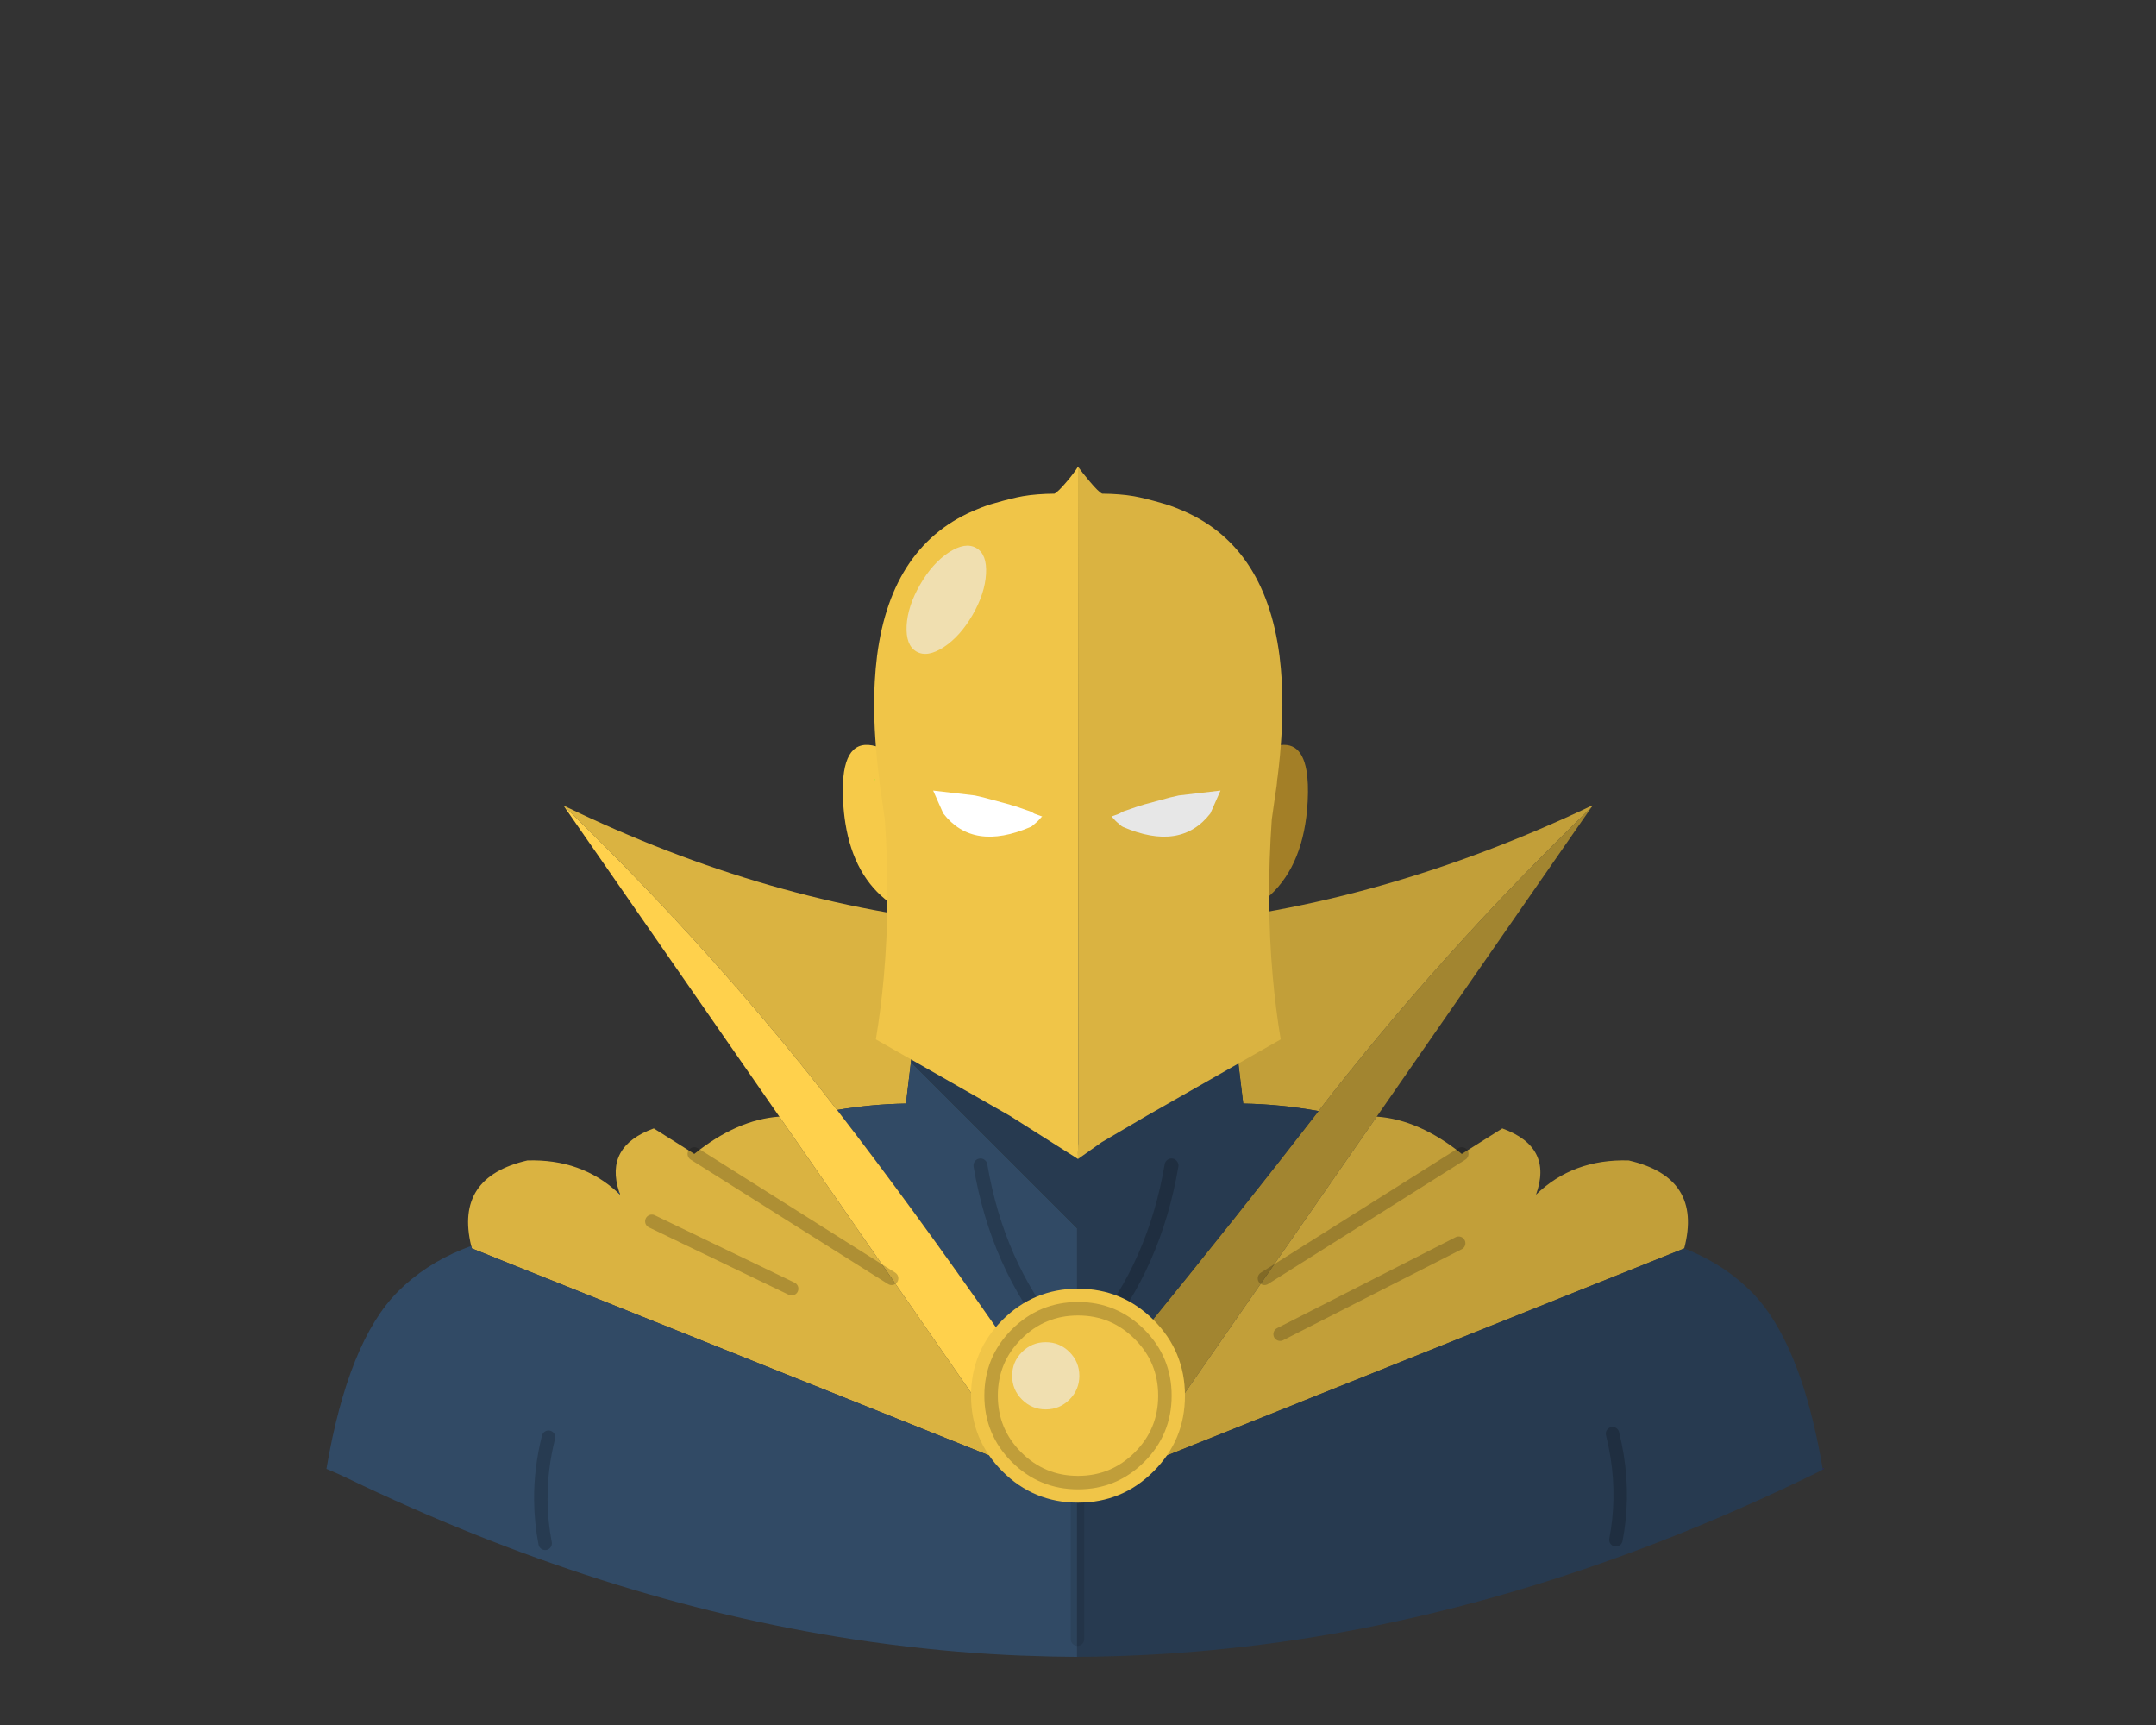 
<svg xmlns="http://www.w3.org/2000/svg" version="1.1" xmlns:xlink="http://www.w3.org/1999/xlink" preserveAspectRatio="none" x="0px" y="0px" width="1280px" height="1024px" viewBox="0 0 1280 1024">
<rect x="0" y="0" width="1280" height="1024" fill="#333333" stroke="none"/>
<defs>
<g id="Layer17_0_FILL">
<path fill="#DAB341" stroke="none" d="
M 640.1 808.15
L 640.1 829.85 697.7 829.85 640.1 808.15
M 462.7 662.85
Q 437.45 664.65 412.2 685
L 529.35 758.85 462.7 662.85
M 550.6 548.6
L 580.45 548.85
Q 457.038 537.626 334.7 478.25 334.65 478.25 334.65 478.3 424.636 565.346 496.95 658.9 517.722 655.414 537.85 655.1
L 540.8 630.5 550.6 548.6
M 279.75 739.6
Q 279.953 740.354 280.15 741.1
L 589.35 864.85 639.45 864.85 639.45 857.95 639.45 829.85 578.65 829.85 529.35 758.85 412.2 685 388.15 669.85
Q 358.777 680.514 367.55 707.45 367.835 708.333 368.15 709.2 367.473 708.544 366.75 707.9 345.181 687.929 313.15 688.85 269.831 698.82 279.75 739.6
M 387 725
L 470 765 387 725 Z"/>

<path fill="#314A65" stroke="none" d="
M 537.85 655.1
Q 517.722 655.414 496.95 658.9 541.683 716.73 593.05 790.45
L 639.45 807.9 639.45 792.55 639.45 729.15 540.8 630.5 537.85 655.1
M 367.55 707.45
Q 367.168 707.691 366.75 707.9 367.473 708.544 368.15 709.2 367.835 708.333 367.55 707.45
M 279.75 739.6
Q 277.145 740.567 274.6 741.6 252.05 750.8 236.2 766.75 206.65 796.5 193.8 871.95 200 874.5 205.5 877.15 356.85 950.2 506.45 973.1 528.766 976.519 551.05 978.8 559.82 979.729 568.55 980.45 587.967 982.078 607.3 982.85 607.748 982.867 608.15 982.85 608.907 982.904 609.65 982.9 624.148 983.484 638.65 983.55 639.05 983.55 639.45 983.55
L 639.45 868.2 639.45 864.85 589.35 864.85 280.15 741.1
Q 279.953 740.354 279.75 739.6 Z"/>

<path fill="#FFD14C" stroke="none" d="
M 334.65 478.3
L 334.65 478.35 462.7 662.85 529.35 758.85 578.65 829.85 639.45 829.85 639.45 807.9 593.05 790.45
Q 541.683 716.73 496.95 658.9 424.636 565.346 334.65 478.3 Z"/>

<path fill="#A28530" stroke="none" d="
M 944.8 479.25
Q 854.979 566.16 782.8 659.55 735.96 720.165 677 792.55
L 640.1 792.55 640.1 808.15 697.7 829.85 701.4 829.85 750.7 758.85 817.35 662.85 944.8 479.25 Z"/>

<path fill="#C29F39" stroke="none" d="
M 891.9 669.85
L 867.85 685 750.7 758.85 701.4 829.85 697.7 829.85 640.1 829.85 640.1 864.85 690.7 864.85 999.9 741.1 999.9 741.05
Q 1010.977 698.995 966.9 688.85 933.85 687.9 911.9 709.2 922.2 680.85 891.9 669.85
M 760 792
L 866 738 760 792
M 867.85 685
Q 842.6 664.65 817.35 662.85
L 750.7 758.85 867.85 685
M 944.8 479.25
L 945.45 478.35
Q 945.35 478.2 945.25 478.15 820.065 537.601 695.95 548.85
L 725.25 548.6 738.1 655.1
Q 760.064 655.46 782.8 659.55 854.979 566.16 944.8 479.25 Z"/>

<path fill="#273A50" stroke="none" d="
M 725.25 548.6
L 695.95 548.85 637.95 549.4 580.45 548.85 550.6 548.6 540.8 630.5 639.45 729.15 639.45 792.55 639.45 807.9 639.45 829.85 639.45 857.95 639.45 864.85 639.45 868.2 639.45 983.55
Q 641.026 983.543 642.6 983.5 643.951 983.517 645.3 983.5 648.472 983.465 651.65 983.4 680.697 982.873 709.8 980.4 718.598 979.687 727.35 978.75 749.489 976.493 771.65 973.1 921.25 950.2 1072.6 877.15 1076.5 875.3 1080.4 873.35 1080.95 873.1 1081.5 872.8 1081.85 872.25 1082.15 872.1 1077.05 842 1069.3 819.2 1063 800.8 1055.05 787.15 1048.05 775.1 1039.7 766.75 1024.55 751.5 1003.3 742.45 1001.625 741.734 999.9 741.05
L 999.9 741.1 690.7 864.85 640.1 864.85 640.1 829.85 640.1 808.15 640.1 792.55 677 792.55
Q 735.96 720.165 782.8 659.55 760.064 655.46 738.1 655.1
L 725.25 548.6 Z"/>
</g>

<g id="Layer12_0_FILL">
<path fill="#000000" fill-opacity="0.2" stroke="none" d="
M 584.45 688.45
Q 583.1 687.45 581.4 687.75 579.7 688.05 578.7 689.45 577.75 690.8 578 692.55 588.15 752.25 623.4 795.25 624.5 796.55 626.2 796.75 627.9 796.95 629.25 795.85 630.5 794.75 630.75 793.05 630.9 791.3 629.8 790 595.9 748.6 586.15 691.15 585.85 689.45 584.45 688.45
M 696.25 687.75
Q 694.55 687.45 693.15 688.45 691.75 689.45 691.45 691.15 681.7 748.6 647.8 790 646.75 791.3 646.9 793.05 647.1 794.75 648.45 795.85 649.7 796.95 651.45 796.75 653.15 796.55 654.25 795.25 689.45 752.25 699.6 692.55 699.9 690.8 698.85 689.45 697.9 688.05 696.25 687.75 Z"/>
</g>

<g id="Layer8_0_FILL">
<path fill="#F6CA49" stroke="none" d="
M 500.45 464.95
L 500.45 465
Q 500.219 469.901 500.55 475.85 500.918 482.603 501.9 488.75 506.921 520.191 528 535.75 537.85 542.95 538.2 530.35
L 522.7 443.9
Q 501.786 435.859 500.45 464.95 Z"/>

<path fill="#A37F27" stroke="none" d="
M 775.55 484.95
Q 776.095 480.575 776.35 475.9 776.958 464.709 775.6 457.2 772.018 437.041 754.25 443.9
L 738.7 530.4
Q 739.1 542.95 748.85 535.75 771.238 519.258 775.55 484.95 Z"/>
</g>

<g id="Layer6_0_FILL">
<path fill="#F0C548" stroke="none" d="
M 640 277
Q 637.85 280.55 633.4 285.8 628.15 292.05 626 293.05 615.3 293.15 607.2 294.55 601 295.65 590.8 298.6 585.6 300 580.65 302.1 529.35 322.5 520.7 389.35 519.8 396.65 519.35 404.5 518.85 413.85 519.05 423.35 519.1 425.65 519.15 428 519.3 432.9 519.65 438 520.3 449.05 521.8 460.9 521.85 461.25 521.9 461.6 522 462.25 522.1 462.95 522.2 464.8 522.45 466.6
L 523.2 471.6 525.3 486.35
Q 528.686 535.055 524.75 579.45 523.05 598.65 520 617
L 599.6 662.4 640 688
Q 639.973 685.952 639.95 684.3
L 640 682.7
Q 640.007 679.748 640.15 678.6
L 640 277 Z"/>

<path fill="#DAB341" stroke="none" d="
M 673.15 294.55
Q 665.05 293.15 654.35 293.05 652.2 292.05 646.95 285.8 642.5 280.55 640 277
L 640.15 678.6
Q 640.007 679.748 640 682.7
L 639.95 684.3
Q 639.973 685.952 640 688 653.55 678.35 654.15 678
L 680.7 662.4 760.35 617
Q 757.3 598.65 755.6 579.45 751.65 535.05 755.05 486.4
L 757.15 471.6 757.9 466.6
Q 758.15 464.8 758.25 462.95 758.35 462.25 758.45 461.6 758.5 461.25 758.55 460.9 760.05 449.05 760.7 438 761.05 432.9 761.2 428 761.25 425.65 761.3 423.35 761.5 413.85 761 404.5 760.55 396.65 759.65 389.35 751 322.5 699.7 302.1 694.75 300 689.55 298.6 679.35 295.65 673.15 294.55 Z"/>
</g>

<g id="Layer5_0_FILL">
<path fill="#FFFFFF" stroke="none" d="
M 602.35 478.45
Q 601.35 478.2 600.5 477.95 599.15 477.45 598 477.2 586.5 474.05 585.65 473.85 584.75 473.6 583.8 473.35 581.25 472.75 578.75 472.2
L 554 469.3 560 482.85
Q 577.65 505.65 611.95 490.85
L 612 490.8
Q 612.3 490.6 612.65 490.45 616.3 487.45 617.05 486.45 617.65 485.75 617.95 485.45 618 485.3 618.1 485.25 618.1 485.2 618.15 485.15 618.25 485.1 618.35 485.05 618.5 484.9 618.75 484.7 616.45 483.85 614.1 483 613.2 482.45 612.2 481.9 611.05 481.4 609.85 481.05 606.1 479.75 602.35 478.45 Z"/>

<path fill="#E7E7E7" stroke="none" d="
M 659.85 484.7
Q 660.1 484.9 660.25 485.05 660.35 485.1 660.45 485.15 660.5 485.2 660.5 485.25 660.6 485.3 660.65 485.45 660.95 485.75 661.55 486.45 662.3 487.45 665.95 490.45 666.3 490.6 666.6 490.8
L 666.65 490.85
Q 700.95 505.65 718.6 482.85
L 724.6 469.3 699.85 472.2
Q 697.35 472.75 694.8 473.35 693.85 473.6 692.95 473.85 692.1 474.05 680.6 477.2 679.45 477.45 678.1 477.95 677.25 478.2 676.25 478.45 672.5 479.75 668.75 481.05 667.55 481.4 666.4 481.9 665.4 482.45 664.5 483 662.15 483.85 659.85 484.7 Z"/>
</g>

<g id="Layer2_0_FILL">
<path fill="#F0C548" stroke="none" d="
M 640 765
Q 613.7 765 595.1 783.6 576.5 802.2 576.5 828.5 576.5 854.8 595.1 873.4 613.7 892 640 892 666.3 892 684.9 873.4 703.5 854.8 703.5 828.5 703.5 802.2 684.9 783.6 666.3 765 640 765
M 588.4 828.5
Q 588.4 807.15 603.5 792.05 618.65 776.9 640 776.9 661.35 776.9 676.5 792.05 691.6 807.15 691.6 828.5 691.6 849.9 676.5 865 661.35 880.1 640 880.1 618.65 880.1 603.5 865 588.4 849.9 588.4 828.5
M 603.5 792.05
Q 588.4 807.15 588.4 828.5 588.4 849.9 603.5 865 618.65 880.1 640 880.1 661.35 880.1 676.5 865 691.6 849.9 691.6 828.5 691.6 807.15 676.5 792.05 661.35 776.9 640 776.9 618.65 776.9 603.5 792.05 Z"/>
</g>

<g id="Layer1_0_FILL">
<path fill="#F0DFB0" stroke="none" d="
M 620.85 836.65
Q 629.1 836.65 634.95 830.8 640.8 824.95 640.8 816.7 640.8 808.45 634.95 802.6 629.1 796.75 620.85 796.75 612.6 796.75 606.75 802.6 600.9 808.45 600.9 816.7 600.9 824.95 606.75 830.8 612.6 836.65 620.85 836.65 Z"/>
</g>

<g id="Layer0_0_FILL">
<path fill="#F0DFB0" stroke="none" d="
M 538.25 371.4
Q 537.65 383.05 544.1 386.8 550.55 390.5 560.3 384.15 570.05 377.75 577.4 365.05 584.75 352.3 585.4 340.65 586.05 329 579.6 325.3 573.15 321.55 563.35 327.9 553.6 334.3 546.25 347.05 538.9 359.75 538.25 371.4 Z"/>
</g>

<path id="Layer17_0_1_STROKES" stroke="#0000FF" stroke-width="0.1" stroke-linejoin="round" stroke-linecap="round" fill="none" d="
M 1082.15 872.1
Q 1082.45 871.9 1082.8 871.75"/>

<path id="Layer17_0_2_STROKES" stroke="#000000" stroke-opacity="0.2" stroke-width="8" stroke-linejoin="round" stroke-linecap="round" fill="none" d="
M 867.85 685
L 750.7 758.85
M 387 725
L 470 765
M 412.2 685
L 529.35 758.85
M 760 792
L 866 738"/>

<path id="Layer13_0_1_STROKES" stroke="#000000" stroke-opacity="0.2" stroke-width="8" stroke-linejoin="round" stroke-linecap="round" fill="none" d="
M 323.65 916.15
Q 321.2 903.45 321.1 890.6 320.9 872.05 325.65 853.15
M 957.35 851.05
Q 963.9 877.3 961.05 902.9 960.45 908.5 959.35 914.05"/>

<path id="Layer12_0_1_STROKES" stroke="#000000" stroke-opacity="0.098" stroke-width="8" stroke-linejoin="round" stroke-linecap="round" fill="none" d="
M 639.7 869.8
L 639.7 973.05"/>

<path id="Layer4_0_1_STROKES" stroke="#33FF00" stroke-width="0.1" stroke-linejoin="round" stroke-linecap="round" fill="none" d="
M 519.15 463
L 519.6 462.65"/>

<path id="Layer2_0_1_STROKES" stroke="#000000" stroke-opacity="0.2" stroke-width="8" stroke-linejoin="round" stroke-linecap="round" fill="none" d="
M 691.6 828.5
Q 691.6 849.9 676.5 865 661.35 880.1 640 880.1 618.65 880.1 603.5 865 588.4 849.9 588.4 828.5 588.4 807.15 603.5 792.05 618.65 776.9 640 776.9 661.35 776.9 676.5 792.05 691.6 807.15 691.6 828.5 Z"/>
</defs>

<g transform="matrix( 1, 0, 0, 1, 0,0) ">
<use xlink:href="#Layer17_0_FILL"/>

<use xlink:href="#Layer17_0_1_STROKES"/>

<use xlink:href="#Layer17_0_2_STROKES"/>
</g>

<g transform="matrix( 1, 0, 0, 1, 0,0) ">
<use xlink:href="#Layer13_0_1_STROKES"/>
</g>

<g transform="matrix( 1, 0, 0, 1, 0,0) ">
<use xlink:href="#Layer12_0_FILL"/>

<use xlink:href="#Layer12_0_1_STROKES"/>
</g>

<g transform="matrix( 1, 0, 0, 1, 0,0) ">
<use xlink:href="#Layer8_0_FILL"/>
</g>

<g transform="matrix( 1, 0, 0, 1, 0,0) ">
<use xlink:href="#Layer6_0_FILL"/>
</g>

<g transform="matrix( 1, 0, 0, 1, 0,0) ">
<use xlink:href="#Layer5_0_FILL"/>
</g>

<g transform="matrix( 1, 0, 0, 1, 0,0) ">
<use xlink:href="#Layer4_0_1_STROKES"/>
</g>

<g transform="matrix( 1, 0, 0, 1, 0,0) ">
<use xlink:href="#Layer2_0_FILL"/>

<use xlink:href="#Layer2_0_1_STROKES"/>
</g>

<g transform="matrix( 1, 0, 0, 1, 0,0) ">
<use xlink:href="#Layer1_0_FILL"/>
</g>

<g transform="matrix( 1, 0, 0, 1, 0,0) ">
<use xlink:href="#Layer0_0_FILL"/>
</g>
</svg>
